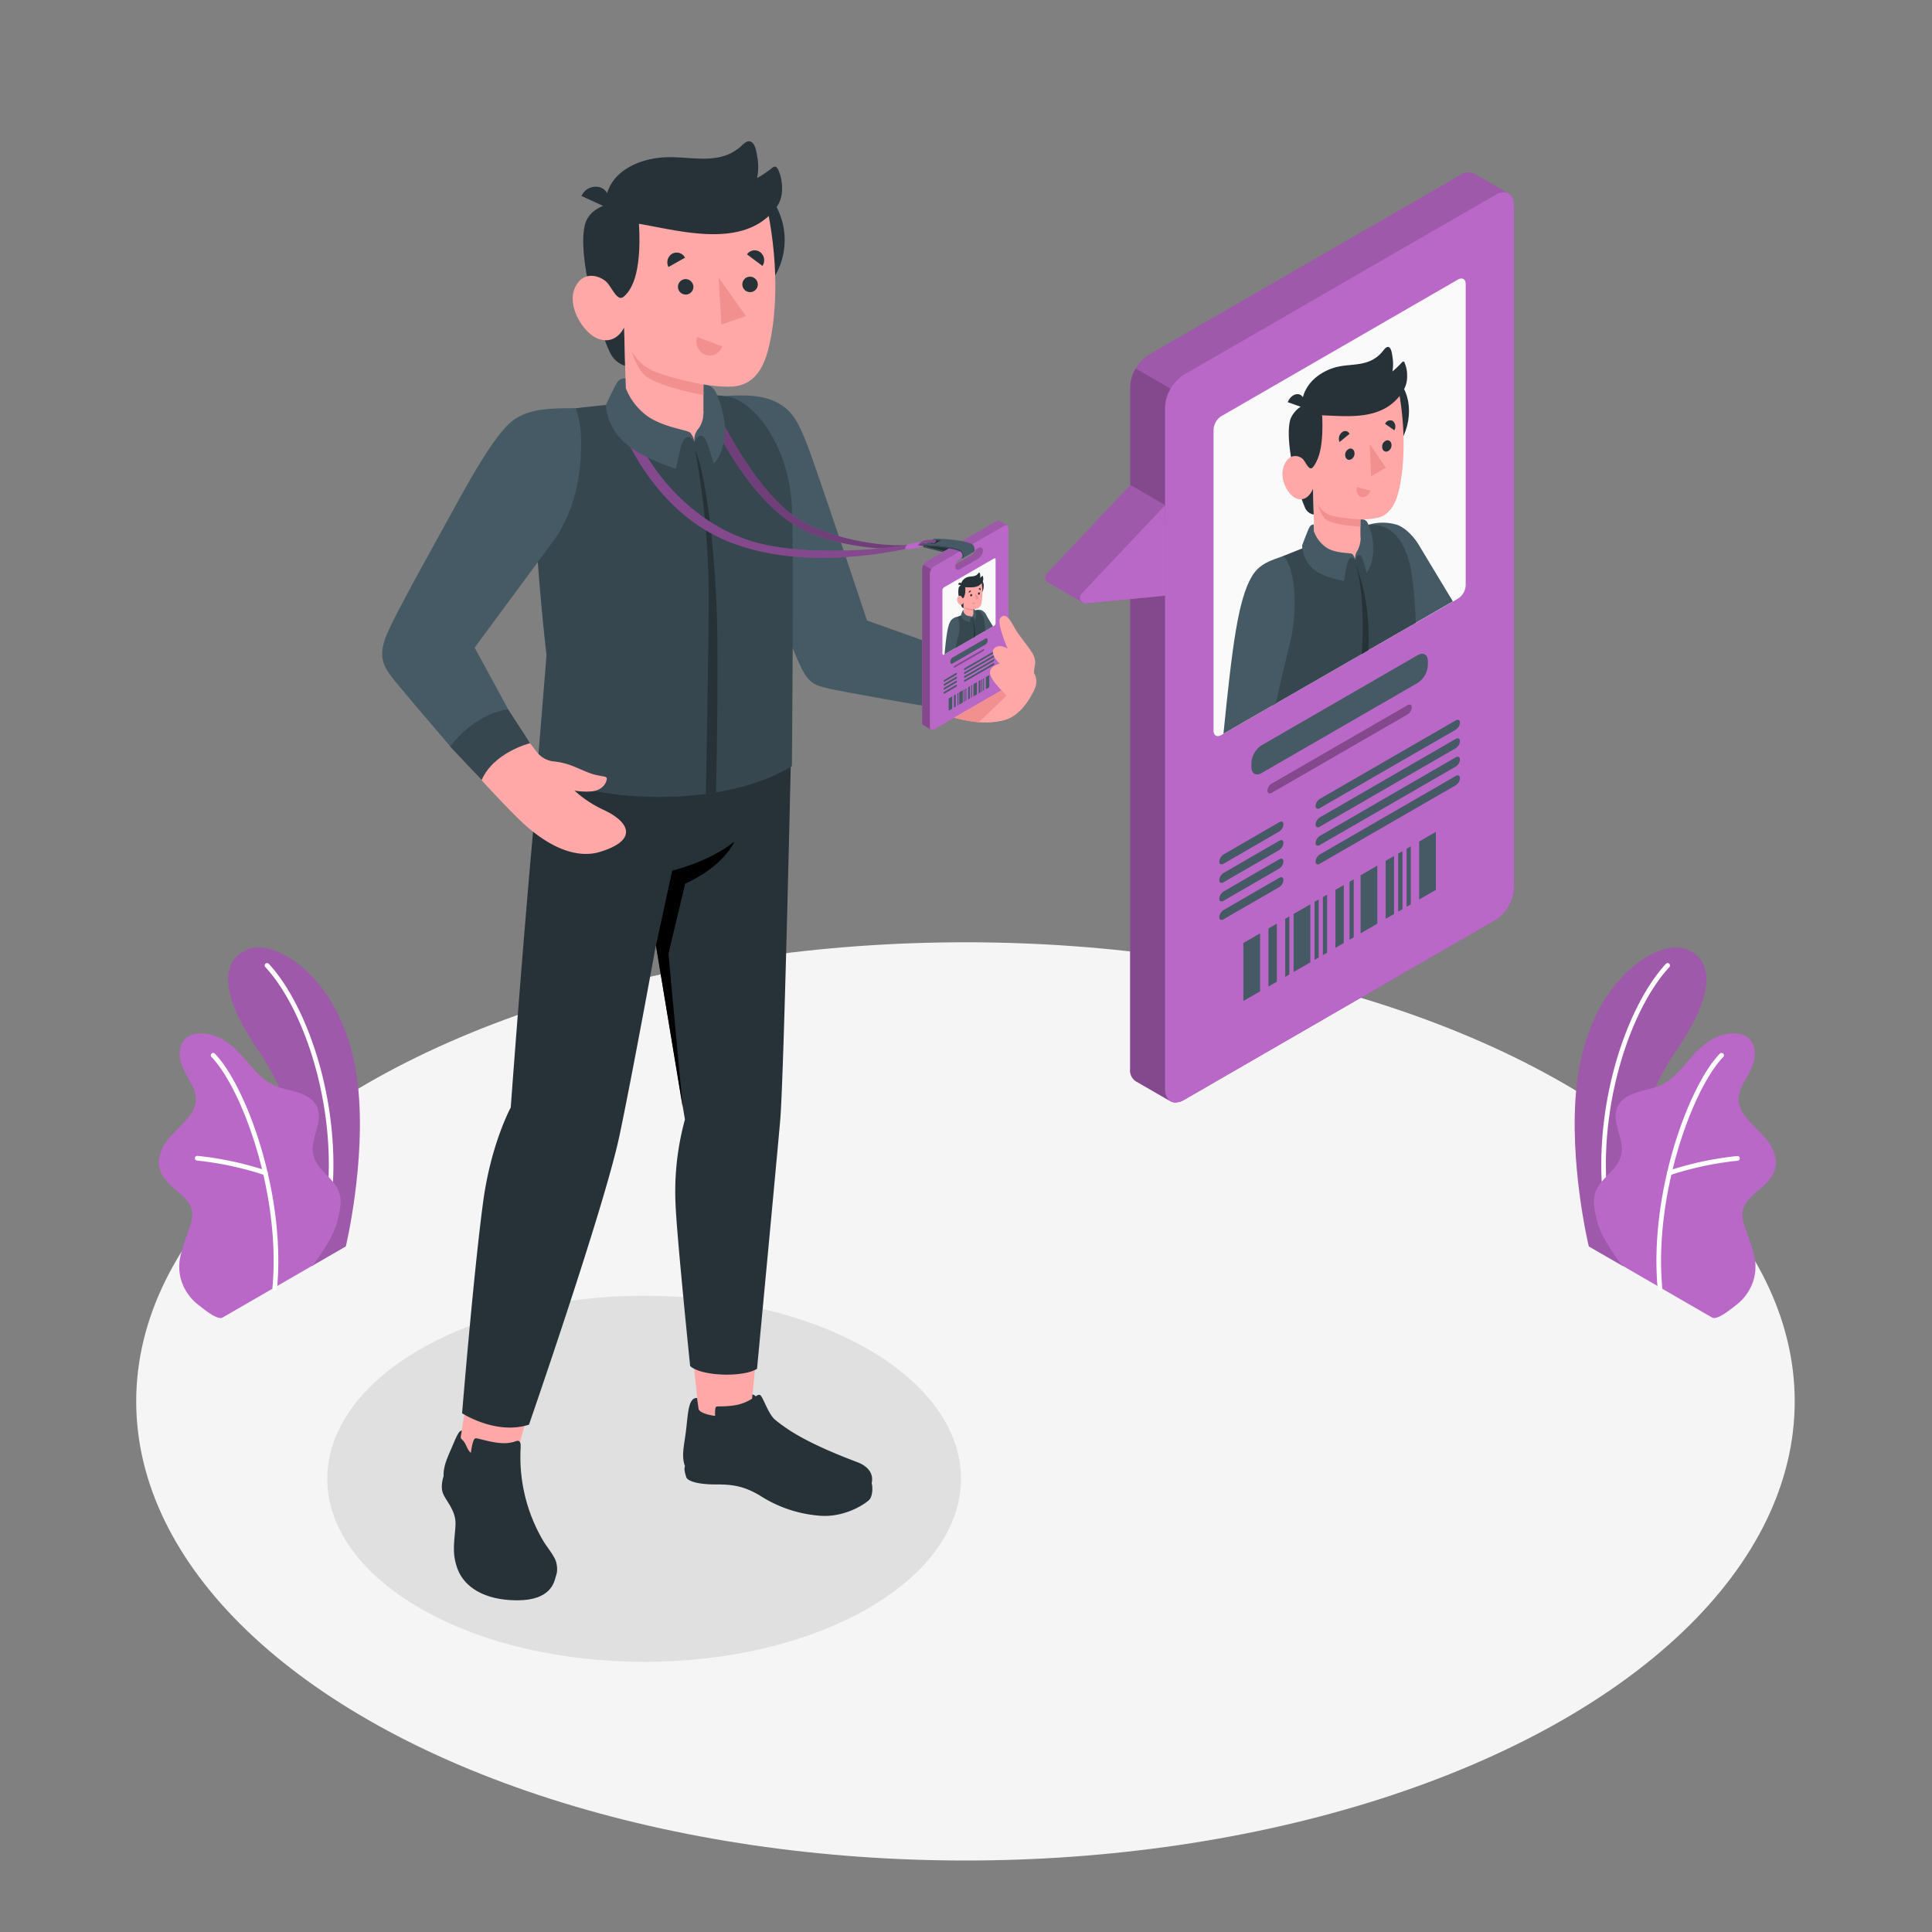 <svg xmlns="http://www.w3.org/2000/svg" viewBox="0 0 500 500"><rect x="0" y="0" width="500" height="500" fill="#808080" stroke="none"/><g id="freepik--Floor--inject-7"><ellipse id="freepik--floor--inject-7" cx="249.86" cy="362.68" rx="214.61" ry="118.82" style="fill:#f5f5f5"></ellipse></g><g id="freepik--Shadows--inject-7"><path id="freepik--Shadow--inject-7" d="M108.7,349.21c-32,18.5-32,48.49,0,67s84,18.5,116,0,32-48.48,0-67S140.73,330.72,108.7,349.21Z" style="fill:#e0e0e0"></path></g><g id="freepik--Plants--inject-7"><g id="freepik--plants--inject-7"><path d="M420,327.67l-8.82-5.1s-5.25-21.82-3.16-41.45c2.94-27.61,21.12-38,28-35.62s8.91,10.42-2.53,26.86C426.81,282.06,418.52,302.27,420,327.67Z" style="fill:#BA68C8"></path><g style="opacity:0.15"><path d="M420,327.67l-8.82-5.1s-5.25-21.82-3.16-41.45c2.94-27.61,21.12-38,28-35.62s8.91,10.42-2.53,26.86C426.81,282.06,418.52,302.27,420,327.67Z"></path></g><path d="M416.38,317h.08a.61.61,0,0,0,.49-.71c-4.84-25.47,4.06-54.08,15.07-66a.62.62,0,0,0,0-.87.63.63,0,0,0-.87,0c-11.21,12.13-20.28,41.21-15.37,67A.6.6,0,0,0,416.38,317Z" style="fill:#fff"></path><path d="M443.15,341c1.39.71,5.1-2.46,6.13-3.23a12.92,12.92,0,0,0,4.05-5.15,12.06,12.06,0,0,0,.71-7.34,28.7,28.7,0,0,0-1.11-3.82l-1.27-3.7a9.48,9.48,0,0,1-.74-3.76c.2-2.59,2.39-4.5,4.38-6.16,2.21-1.83,4.48-4.21,4.31-7.31a10.88,10.88,0,0,0-3.05-6.33c-1.57-1.8-3.41-3.37-4.85-5.28a7.62,7.62,0,0,1-1.8-4.72,8.07,8.07,0,0,1,.9-3.06c1-2.07,2.34-4,3-6.19s.4-4.88-1.36-6.34c-1.45-1.21-3.52-1.28-5.39-1.06a12.16,12.16,0,0,0-4.86,2c-4.78,3-7.28,8.93-12.39,11.3-2,.91-4.16,1.2-6.23,1.86s-4.14,1.83-5,3.82c-1.72,3.92,2.07,8.45.93,12.57-1,3.65-4.43,5.19-6.22,8.53a7.64,7.64,0,0,0-.68,4.74,22.8,22.8,0,0,0,2.38,7.84,70.7,70.7,0,0,0,4.72,7.24S442.94,340.91,443.15,341Z" style="fill:#BA68C8"></path><path d="M429.64,334h0a.61.61,0,0,0,.56-.66c-2.23-24.22,7.85-51.59,15.77-59.8a.6.6,0,0,0,0-.86.62.62,0,0,0-.87,0C437,281,426.74,308.87,429,333.43A.61.61,0,0,0,429.64,334Z" style="fill:#fff"></path><path d="M432.05,304.12a.39.39,0,0,0,.18,0,82.19,82.19,0,0,1,17.47-3.72.62.62,0,0,0,.55-.67.59.59,0,0,0-.66-.55,83.69,83.69,0,0,0-17.78,3.8.61.61,0,0,0-.37.78A.62.62,0,0,0,432.05,304.12Z" style="fill:#fff"></path></g><g id="freepik--plants--inject-7"><path d="M80.67,327.67l8.82-5.1s5.25-21.82,3.16-41.45c-2.94-27.61-21.12-38-28-35.62s-8.91,10.42,2.53,26.86C73.89,282.06,82.18,302.27,80.67,327.67Z" style="fill:#BA68C8"></path><g style="opacity:0.15"><path d="M80.67,327.67l8.82-5.1s5.25-21.82,3.16-41.45c-2.94-27.61-21.12-38-28-35.62s-8.91,10.42,2.53,26.86C73.89,282.06,82.18,302.27,80.67,327.67Z"></path></g><path d="M84.32,317h-.08a.61.61,0,0,1-.49-.71c4.84-25.47-4.06-54.08-15.07-66a.62.62,0,0,1,0-.87.63.63,0,0,1,.87,0c11.21,12.13,20.28,41.21,15.37,67A.6.6,0,0,1,84.32,317Z" style="fill:#fff"></path><path d="M57.55,341c-1.39.71-5.1-2.46-6.13-3.23a12.92,12.92,0,0,1-4.05-5.15,12.06,12.06,0,0,1-.71-7.34,28.7,28.7,0,0,1,1.11-3.82l1.27-3.7a9.48,9.48,0,0,0,.74-3.76c-.2-2.59-2.39-4.5-4.38-6.16-2.21-1.83-4.48-4.21-4.31-7.31a10.88,10.88,0,0,1,3-6.33c1.57-1.8,3.41-3.37,4.85-5.28a7.62,7.62,0,0,0,1.8-4.72,8.07,8.07,0,0,0-.9-3.06c-1-2.07-2.34-4-3-6.19s-.4-4.88,1.36-6.34c1.45-1.21,3.52-1.28,5.39-1.06a12.16,12.16,0,0,1,4.86,2c4.78,3,7.28,8.93,12.39,11.3,2,.91,4.16,1.2,6.23,1.86s4.14,1.83,5,3.82c1.72,3.92-2.07,8.45-.93,12.57,1,3.65,4.43,5.19,6.22,8.53a7.64,7.64,0,0,1,.68,4.74,22.8,22.8,0,0,1-2.38,7.84A70.7,70.7,0,0,1,81,327.46S57.76,340.91,57.55,341Z" style="fill:#BA68C8"></path><path d="M71.06,334h0a.61.61,0,0,1-.56-.66c2.23-24.22-7.85-51.59-15.77-59.8a.6.6,0,0,1,0-.86.62.62,0,0,1,.87,0C63.67,281,74,308.87,71.7,333.43A.61.61,0,0,1,71.06,334Z" style="fill:#fff"></path><path d="M68.65,304.12a.39.39,0,0,1-.18,0A82.19,82.19,0,0,0,51,300.36a.62.62,0,0,1-.55-.67.59.59,0,0,1,.66-.55,83.69,83.69,0,0,1,17.78,3.8.61.61,0,0,1,.37.78A.62.62,0,0,1,68.65,304.12Z" style="fill:#fff"></path></g></g><g id="freepik--Character--inject-7"><g id="freepik--character--inject-7"><path d="M185.09,102.85c11.15-.43,15.53.26,19.52,5.11,4.34,5.26,19.22,53.58,19.22,53.58l39.69,13.75-14.76,9.38s-24.28-5-31.45-6.38c-5.64-1.09-7.49-1.15-10.33-8.36-3.93-10-20.71-51.1-20.71-51.1Z" style="fill:#ffa8a7"></path><path d="M186.43,102.59c6.32-.55,11.21-.31,14.79,1.64s5.09,4.34,7.52,10.43,15.64,45.93,15.64,45.93l19.38,6.9-4,15.34s-21.07-3.67-25.42-4.65-5.53-1.93-8-7.58S189.51,129,189.51,129Z" style="fill:#455a64"></path><path d="M143.87,407.82c-.41,1.65-1.29,6.34-10,6.34s-13.7-3.57-15.41-8-.73-7.7-.57-11.56-2.71-6.32-3.35-8.4c-.93-3.07,1.63-7.3,1.63-7.3Z" style="fill:#263238"></path><path d="M225.5,383.8c.32.23.51,2.94-.4,4.19-.64.85-6.47,5.09-13.68,4.21A33.17,33.17,0,0,1,196.59,387c-4.22-2.48-7.12-2.84-11.41-2.83s-7.22-.79-7.57-1.87c-.63-1.89-.67-3.1.24-3.07Z" style="fill:#263238"></path><path d="M119.07,372.56c0,7.94,15.2,9.39,14.82,3l5.3-18.55L122,355.19Z" style="fill:#ffa8a7"></path><path d="M143.79,403.85c-.56-1.51-2.49-3.83-3.29-5.23a42.69,42.69,0,0,1-5.76-23.89c0-.46.09-1.36-.33-1.7s-.94,0-1.46.13c0,0,0,0,0,0v0a9.08,9.08,0,0,1-2.74.33c-3.07-.08-6.32-1.27-7.09-1.27-.6,0-1,1.8-1.26,3.78-1-.83-1.15-2.23-2-3.15-.46-.5-.69-.54-.58-1.24.07-.46.16-.86.22-1.32-.74-.34-1.8,2.55-2.76,4.74-1.1,2.53-2.43,5.37-1.76,8.19a23.07,23.07,0,0,0,1.85,4.46,17.36,17.36,0,0,1,2.06,8c0,1.21-.31,2.42-.3,3.63a10.67,10.67,0,0,0,6.26,9.71c5,2.34,12.85,3.16,17.94.15C144.53,408.12,144.35,405.36,143.79,403.85Z" style="fill:#263238"></path><path d="M180.88,366.1c4.3,3.08,8.27,3.46,13.31.93L196.74,340H178.15Z" style="fill:#ffa8a7"></path><path d="M140.18,192.62c-3.43,31.49-8,94-8,94S127,296.12,125,311.31c-2.49,18.76-5.41,54.44-5.41,54.44s8.78,5.71,17.31,2.95c0,0,19.52-56.33,23.42-74.8,3.4-16.12,9.42-49.22,9.42-49.22l7.52,45.05a70.62,70.62,0,0,0-2.43,21.95c.36,8.68,3.78,41.84,3.78,41.84,2.83,2.67,13.69,3,17.31.73,0,0,5.21-55.23,6-64.34,1-12,2.86-98,2.86-98Z" style="fill:#263238"></path><path d="M169.77,244.68l4.2-19.37s9.39-2.14,16.1-7.52c0,0-2.46,6.18-12.75,10.91L173,246.84l3.69,39.81Z"></path><path d="M221.81,378.38c-7.11-2.66-14-5.77-18.41-8.85a35.12,35.12,0,0,1-3-2.27c-1.81-1.82-2.92-5.78-3.7-6.23-.26-.15-.62,0-1.14.35a1.29,1.29,0,0,0-.83-.5l-.1,1.1a11.88,11.88,0,0,1-4.87,1.77c-4.36.56-4.53-.32-4.67,1.1a9.6,9.6,0,0,0,0,1.59c-2.32-.3-4.17-1-4.3-1.85l-.39-2.79c-2.31-.12-2.31,4-2.89,8.66-.47,3.77-1.27,6.52-.14,9.23,3.6,2.91,9.71,1.94,13.23,2.39,5,.63,7.43,4.21,14.4,6.33,11.24,3.43,18.08-1.26,20.09-3.27C226.43,382.63,225.69,379.83,221.81,378.38Z" style="fill:#263238"></path><path d="M166.93,103.52c-8.79,1.34-15.78,1.69-21.93,2.69-4.7.76-6.12,8.81-6.43,14-1,16.93,2.87,49.38,2.87,49.38l-2.36,28.93c7.89,8.44,45.7,12.13,65.86-.24,0,0,.54-57.54,0-67.24-.95-17.08-10.82-28-17.12-28.47C187.82,102.59,182.06,101.22,166.93,103.52Z" style="fill:#37474f"></path><path d="M182.67,205.48c.89-.11,1.77-.25,2.64-.39.27-11.4.56-33.81.26-44.62-.52-18.38-2.91-37.91-5.65-43.94a215.14,215.14,0,0,1,3.47,42.34C183.26,173.6,182.88,194.84,182.67,205.48Z" style="fill:#263238"></path><path d="M101.86,162.25c21-40,26.15-48.71,32.3-53.12,3.38-2.42,11.73-3.11,11.73-3.11,3.48,3.75,5.91,17.47-1.56,29.68,0,0-17.65,24-22.47,32,5.06,9.56,12.57,21.39,17.22,27.1a6.37,6.37,0,0,0,4.06,2.24c4.08.39,5.94,1.68,9.39,3,2.69,1,4.53.71,4.51,1.44,0,.94-.91,2.86-3.56,3.29a17.05,17.05,0,0,1-4.81-.17,29.7,29.7,0,0,0,7.68,5.06c6.71,3.17,8.76,7.84-1.13,10.82-3.95,1.2-11.18,1-20.95-8.49-3.31-3.21-9.52-9.84-12.79-13.6-8.56-9.85-15.64-18.59-20.19-24.53C98.46,170.11,99.94,165.91,101.86,162.25Z" style="fill:#ffa8a7"></path><path d="M131.5,183.57l5.69,8.77s-9.39,2.3-12.54,9.54l-8.19-8.72s.52-3.51,5.81-7S131.5,183.57,131.5,183.57Z" style="fill:#37474f"></path><path d="M148.92,105.66c-6.94-.06-12.17.14-16.27,3.23s-10,13.29-14.67,21.84-16.56,29.58-18.27,34.45S99.15,172.45,102,176s14.51,17.14,14.51,17.14c3.65-4.54,8.59-8.61,15-9.59l-8.67-15.94,20.31-27.52s5.65-7,6.89-18.76S148.92,105.66,148.92,105.66Z" style="fill:#455a64"></path><path d="M158.42,52.62s-4.82.67-6.59,4.31c-1.54,3.16-1,10.79,1.07,19.11s4,13.33,5.19,15.63a6.35,6.35,0,0,0,3.68,3l-.24-9.87-.36-6.88s4.42-6,4.9-11c.62-6.36-.71-9-.71-9Z" style="fill:#263238"></path><path d="M157.29,53.83l-6.8-3.11a4,4,0,0,1,5.15-2.11A3.82,3.82,0,0,1,157.29,53.83Z" style="fill:#263238"></path><path d="M166.21,62.17a18.43,18.43,0,1,0,18.37-18.49A18.43,18.43,0,0,0,166.21,62.17Z" style="fill:#263238"></path><path d="M161.43,76.77c-1.66,1.44-3-2.28-4.4-3.73s-5.95-3.43-8.2,1.35,2.08,11.49,5.48,13.07c5,2.31,7.22-2.71,7.22-2.71l.53,20.76c4.79,7.26,16,4.49,17.64,8.8,1-3.83,6-3.84,2.42-8l0-6.76s5.58.83,8.31.4c4.52-.72,6.89-4.13,8.25-9,2.18-7.89,3.06-21.14,0-36.45-5.08-3.93-22.67-3.28-33.31,3.47C166.14,71.52,163.09,75.34,161.43,76.77Z" style="fill:#ffa8a7"></path><path d="M201.2,43.62a.85.85,0,0,0-.66-.51,1.15,1.15,0,0,0-.62.27,28.54,28.54,0,0,1-4,2.72,14.34,14.34,0,0,0,.07-5.5c-.2-1.12-.51-3.71-1.89-4-.83-.17-1.54.52-2.16,1.09-5.54,5.19-12.77,2.79-19.44,3-5.58.18-12.31,2.45-14.83,7.88-1.16,2.48-1.36,5.09.92,6.81a15.66,15.66,0,0,0,6.81,2.54c11.11,1.93,27,6.51,35.26-3.86a8.19,8.19,0,0,0,1.73-5.43,11.37,11.37,0,0,0-1.12-5Z" style="fill:#263238"></path><path d="M182.08,99.56s-10.13-2-13.67-3.88a11.58,11.58,0,0,1-4.9-4.82,16,16,0,0,0,2.79,5.7c2.6,3.3,15.79,5.69,15.79,5.69Z" style="fill:#f28f8f"></path><path d="M179.45,74.34a2,2,0,1,1-2-2.11A2.05,2.05,0,0,1,179.45,74.34Z" style="fill:#263238"></path><path d="M177.28,66.69,173,69.1a2.6,2.6,0,0,1,1-3.46A2.43,2.43,0,0,1,177.28,66.69Z" style="fill:#263238"></path><path d="M180.45,87.23l6.47,2.4a3.4,3.4,0,0,1-4.39,2.16A3.61,3.61,0,0,1,180.45,87.23Z" style="fill:#f28f8f"></path><path d="M197.32,68.82l-4-3a2.4,2.4,0,0,1,3.44-.54A2.63,2.63,0,0,1,197.32,68.82Z" style="fill:#263238"></path><path d="M196.12,73.7a2,2,0,1,1-2-2.1A2.06,2.06,0,0,1,196.12,73.7Z" style="fill:#263238"></path><polygon points="185.98 71.82 186.68 84 193.04 81.81 185.98 71.82" style="fill:#f28f8f"></polygon><path d="M235.35,141c-7.22.69-20.91-1.68-28.82-6.75-10.38-6.64-18.71-23.4-21.89-29.33,0,0-2.65-.16-2,.8s9.24,21.49,23,30.18c7,4.41,19.92,6.73,29.4,6.07Z" style="fill:#BA68C8"></path><path d="M235.35,141c-7.22.69-20.91-1.68-28.82-6.75-10.38-6.64-18.71-23.4-21.89-29.33,0,0-2.65-.16-2,.8s9.24,21.49,23,30.18c7,4.41,19.92,6.73,29.4,6.07Z" style="opacity:0.4"></path><path d="M235.35,141s-26,4.25-42.31-1.41c-15.4-5.37-27.43-19.95-31-34.09L159,106s7.54,25.47,29.72,34.24c20.48,8.11,45,1.82,46.62,1.66Z" style="fill:#BA68C8"></path><path d="M235.35,141s-26,4.25-42.31-1.41c-15.4-5.37-27.43-19.95-31-34.09L159,106s7.54,25.47,29.72,34.24c20.48,8.11,45,1.82,46.62,1.66Z" style="opacity:0.3"></path><path d="M238,140.29s-1.92.29-2.69.48c-1.07.27-1.51,1.53-.41,1.42s1.77-.26,2.75-.42S239.52,140.05,238,140.29Z" style="fill:#BA68C8"></path><path d="M237.57,141.12s2.31.27,2.32.25.62-.78.62-.78l-2-.11Z" style="fill:#BA68C8"></path><path d="M237.57,141.12s2.31.27,2.32.25.62-.78.62-.78l-2-.11Z" style="opacity:0.4"></path><path d="M239,141.31l5.39,1.33,1.32-.76A20,20,0,0,0,239,141.31Z" style="fill:#263238"></path><polygon points="238.98 141.31 238.98 141.62 244 142.86 244.37 142.64 238.98 141.31" style="fill:#37474f"></polygon><path d="M260.91,136.38s0-.1,0-.14,0,0,0-.05a.64.64,0,0,0-.1-.13.35.35,0,0,0-.13-.11l-.05,0-2-1.14a.74.74,0,0,0-.76.08l-18.16,10.47a2.42,2.42,0,0,0-1.08,1.89V187a.74.74,0,0,0,.32.7l2,1.17,0,0,.11,0a.49.49,0,0,0,.24,0,1,1,0,0,0,.37-.13l18.16-10.48a2.37,2.37,0,0,0,1.08-1.87V136.65A1.12,1.12,0,0,0,260.91,136.38Zm-9.49,7.27L247.34,146a2.71,2.71,0,0,1,1.15-1.49l4.08-2.35A2.73,2.73,0,0,1,251.42,143.65Z" style="fill:#BA68C8"></path><path d="M260.91,136.38s0-.1,0-.14,0,0,0-.05a.64.64,0,0,0-.1-.13.35.35,0,0,0-.13-.11l-.05,0-2-1.14a.74.74,0,0,0-.76.08l-18.16,10.47a2.42,2.42,0,0,0-1.08,1.89V187a.74.74,0,0,0,.32.7l2,1.17,0,0,.11,0a.49.49,0,0,0,.24,0,1,1,0,0,0,.37-.13l18.16-10.48a2.37,2.37,0,0,0,1.08-1.87V136.65A1.12,1.12,0,0,0,260.91,136.38Zm-9.49,7.27L247.34,146a2.71,2.71,0,0,1,1.15-1.49l4.08-2.35A2.73,2.73,0,0,1,251.42,143.65Z" style="opacity:0.15"></path><path d="M241,188.84l0,0-2-1.17a.74.74,0,0,1-.32-.7V147.22a2.17,2.17,0,0,1,.32-1.07l2,1.17a2.17,2.17,0,0,0-.32,1.07v39.73A.73.73,0,0,0,241,188.84Z" style="fill:#BA68C8"></path><path d="M241,188.84l0,0-2-1.17a.74.74,0,0,1-.32-.7V147.22a2.17,2.17,0,0,1,.32-1.07l2,1.17a2.17,2.17,0,0,0-.32,1.07v39.73A.73.73,0,0,0,241,188.84Z" style="opacity:0.3"></path><path d="M260.91,136.38s0-.1,0-.14,0,0,0-.05a.64.64,0,0,0-.1-.13.35.35,0,0,0-.13-.11l-.05,0a.8.8,0,0,0-.71.11l-8.44,4.87-4.61,2.66-5.11,2.95a2.43,2.43,0,0,0-1.08,1.88v39.73a.73.73,0,0,0,.36.72l.11,0a.49.49,0,0,0,.24,0,1,1,0,0,0,.37-.13l18.16-10.48a2.37,2.37,0,0,0,1.08-1.87V136.65A1.12,1.12,0,0,0,260.91,136.38Zm-12.42,8.15,4.08-2.35a2.73,2.73,0,0,1-1.15,1.47L247.34,146A2.71,2.71,0,0,1,248.49,144.53Z" style="fill:#BA68C8"></path><path d="M254.38,142.51a2.74,2.74,0,0,1-1.27,2.11l-4.62,2.67c-.7.4-1.27.12-1.27-.64a1.8,1.8,0,0,1,.12-.63l4.08-2.37a2.73,2.73,0,0,0,1.15-1.47l.54-.31C253.81,141.46,254.38,141.75,254.38,142.51Z" style="opacity:0.2"></path><path d="M244.32,152l12.92-7.46c.23-.13.42,0,.42.24v16.45a.93.93,0,0,1-.42.73l-12.92,7.45c-.23.13-.42,0-.42-.25V152.72A.94.94,0,0,1,244.32,152Z" style="fill:#fafafa"></path><path d="M257,162.1l-2,1.17-.24.15c-.81-1.13-1.53-2.17-1.53-2.17a18.32,18.32,0,0,1-.55-1.86h0a11.52,11.52,0,0,1-.27-1.47h0a2.81,2.81,0,0,1,1.59,0,2.75,2.75,0,0,1,1.21,1.15C255.47,159.62,256.34,161.05,257,162.1Z" style="fill:#455a64"></path><path d="M254.94,163.27l-.24.15-2.35,1.35L252,165l-4.7,2.71-.19.11,0-.81.23-3.75c0-.73.38-3.61.38-3.61l1.06-.42.65-.26.21-.08.08,0,1.78-.71.34-.1h0a.35.35,0,0,1,.11,0,2,2,0,0,1,.42-.07h0c1.32-.1,2,.89,2.35,2.48A26.65,26.65,0,0,1,254.94,163.27Z" style="fill:#37474f"></path><path d="M252.35,164.77,252,165a14.75,14.75,0,0,0-.36-5A11.53,11.53,0,0,1,252.35,164.77Z" style="fill:#263238"></path><path d="M248.11,164.22s-.44,1.72-.82,3.47l-.19.11-2.66,1.53c.47-4.77.79-7.31,1.55-8.59a2.72,2.72,0,0,1,1.7-1.11C248.29,160.08,248.54,162.22,248.11,164.22Z" style="fill:#455a64"></path><path d="M248.94,151.33a1.48,1.48,0,0,0-.83.77,6,6,0,0,0,.14,2.76,11.22,11.22,0,0,0,.65,2.16.65.65,0,0,0,.47.34l0-1.43-.05-1a5.19,5.19,0,0,0,.62-1.7,2.77,2.77,0,0,0-.09-1.29Z" style="fill:#263238"></path><path d="M248.8,151.53l-.86-.3c.13-.32.42-.51.65-.42S248.92,151.21,248.8,151.53Z" style="fill:#263238"></path><path d="M249.93,152.54a2.05,2.05,0,0,0,2.32,2.27,3.13,3.13,0,0,0,2.32-3.1,2.05,2.05,0,0,0-2.33-2.26A3.11,3.11,0,0,0,249.93,152.54Z" style="fill:#263238"></path><path d="M249.32,154.77c-.21.25-.38-.26-.55-.44s-.75-.37-1,.38a1.52,1.52,0,0,0,.69,1.78c.62.22.91-.56.91-.56l.06,3.23c.61,1,2,0,2.22.68,0-.53.76-.71.31-1.23v-1a4,4,0,0,0,1.05-.13,1.84,1.84,0,0,0,1-1.49,13.9,13.9,0,0,0,0-5.31c-.63-.46-2.85,0-4.19,1.25C249.92,153.91,249.53,154.53,249.32,154.77Z" style="fill:#ffa8a7"></path><path d="M254.33,149.07s0-.07-.08-.06-.05,0-.08.05a4.15,4.15,0,0,1-.51.49,2.45,2.45,0,0,0,0-.81c0-.15-.06-.52-.24-.53s-.19.11-.27.21c-.7.87-1.61.68-2.45.86a2.56,2.56,0,0,0-1.87,1.48c-.14.39-.17.77.12,1a1.6,1.6,0,0,0,.86.22c1.4,0,3.41.34,4.44-1.35a1.54,1.54,0,0,0,.22-.83,1.72,1.72,0,0,0-.14-.69Z" style="fill:#263238"></path><path d="M251.92,157.63a8,8,0,0,1-1.72-.26,1.28,1.28,0,0,1-.62-.59,2.08,2.08,0,0,0,.36.76c.32.43,2,.48,2,.48Z" style="fill:#f28f8f"></path><path d="M251.59,154a.34.34,0,0,1-.25.35c-.14,0-.26-.09-.26-.26a.35.35,0,0,1,.26-.35C251.48,153.73,251.59,153.85,251.59,154Z" style="fill:#263238"></path><path d="M251.32,153l-.55.44a.45.45,0,0,1,.13-.52A.26.26,0,0,1,251.32,153Z" style="fill:#263238"></path><path d="M251.74,155.87l.71.18a.44.44,0,0,1-.48.36A.41.41,0,0,1,251.74,155.87Z" style="fill:#f28f8f"></path><path d="M253.76,152.76l-.5-.35a.31.31,0,0,1,.44-.16A.41.41,0,0,1,253.76,152.76Z" style="fill:#263238"></path><path d="M253.61,153.57a.34.34,0,0,1-.25.35c-.14,0-.26-.09-.26-.26a.35.35,0,0,1,.26-.35C253.5,153.29,253.61,153.4,253.61,153.57Z" style="fill:#263238"></path><polygon points="252.41 153.51 252.5 155.27 253.31 154.81 252.41 153.51" style="fill:#f28f8f"></polygon><path d="M249.38,157.91c-.17,0-.23.08-.36.41l-.28.72a1.86,1.86,0,0,0,.55,1.23A3.85,3.85,0,0,0,251,161s.1-.66.17-.94c.17-.61.42-.2.42-.2a.64.64,0,0,0-.13-.32,5.32,5.32,0,0,1-1.34-.3,1.84,1.84,0,0,1-.77-.94Z" style="fill:#455a64"></path><path d="M251.62,159.84a.84.84,0,0,1,.15-.54,1.58,1.58,0,0,0,.15-.8c0-.27,0-.87,0-.87.19,0,.33,0,.44.31a3.45,3.45,0,0,1,.24,1.64,1.94,1.94,0,0,1-.35,1s-.14-.54-.23-.78S251.76,159.48,251.62,159.84Z" style="fill:#455a64"></path><path d="M246.52,170.17l8.52-4.92c.31-.18.56,0,.56.33v.22a1.23,1.23,0,0,1-.56,1l-8.52,4.92c-.31.18-.56,0-.56-.33v-.22A1.23,1.23,0,0,1,246.52,170.17Z" style="fill:#455a64"></path><path d="M244.44,175.92l3-1.76c.13-.07.23,0,.23.12a.51.51,0,0,1-.23.39l-3,1.76c-.13.07-.23,0-.23-.12A.51.51,0,0,1,244.44,175.92Z" style="fill:#455a64"></path><path d="M249.7,172.89l7.42-4.29c.13-.07.23,0,.23.12a.49.49,0,0,1-.23.39l-7.42,4.28c-.13.08-.23,0-.23-.12A.47.47,0,0,1,249.7,172.89Z" style="fill:#455a64"></path><path d="M244.44,176.93l3-1.76c.13-.07.23,0,.23.12a.49.49,0,0,1-.23.39l-3,1.76c-.13.07-.23,0-.23-.12A.51.51,0,0,1,244.44,176.93Z" style="fill:#455a64"></path><path d="M249.7,173.9l7.42-4.28c.13-.08.23,0,.23.11a.49.49,0,0,1-.23.39l-7.42,4.28c-.13.08-.23,0-.23-.11A.49.49,0,0,1,249.7,173.9Z" style="fill:#455a64"></path><path d="M244.44,177.94l3-1.75c.13-.08.23,0,.23.11a.49.49,0,0,1-.23.39l-3,1.76c-.13.07-.23,0-.23-.12A.51.51,0,0,1,244.44,177.94Z" style="fill:#455a64"></path><path d="M249.7,174.91l7.42-4.28c.13-.08.23,0,.23.12a.47.47,0,0,1-.23.38l-7.42,4.29c-.13.07-.23,0-.23-.12A.49.49,0,0,1,249.7,174.91Z" style="fill:#455a64"></path><path d="M244.44,179l3-1.76c.13-.08.23,0,.23.12a.49.49,0,0,1-.23.38l-3,1.76c-.13.08-.23,0-.23-.12A.47.47,0,0,1,244.44,179Z" style="fill:#455a64"></path><path d="M249.7,175.92l7.42-4.28c.13-.08.23,0,.23.12a.51.51,0,0,1-.23.39l-7.42,4.28c-.13.07-.23,0-.23-.12A.51.51,0,0,1,249.7,175.92Z" style="fill:#455a64"></path><polygon points="245.52 180.76 245.52 183.92 246.44 183.4 246.44 180.23 245.52 180.76" style="fill:#455a64"></polygon><polygon points="248.26 179.17 248.26 182.34 249.18 181.81 249.18 178.65 248.26 179.17" style="fill:#455a64"></polygon><polygon points="251.92 177.06 251.92 180.23 252.84 179.7 252.84 176.53 251.92 177.06" style="fill:#455a64"></polygon><polygon points="255.12 175.22 255.12 178.38 256.04 177.85 256.04 174.69 255.12 175.22" style="fill:#455a64"></polygon><polygon points="246.89 179.97 246.89 183.13 247.35 182.87 247.35 179.7 246.89 179.97" style="fill:#455a64"></polygon><polygon points="253.29 176.27 253.29 179.44 253.75 179.17 253.75 176.01 253.29 176.27" style="fill:#455a64"></polygon><polygon points="250.55 177.85 250.55 181.02 251.01 180.76 251.01 177.59 250.55 177.85" style="fill:#455a64"></polygon><polygon points="247.81 179.44 247.81 182.6 248.04 182.47 248.04 179.31 247.81 179.44" style="fill:#455a64"></polygon><polygon points="251.32 177.41 251.32 180.58 251.55 180.44 251.55 177.28 251.32 177.41" style="fill:#455a64"></polygon><polygon points="249.87 178.25 249.87 181.42 250.09 181.28 250.09 178.12 249.87 178.25" style="fill:#455a64"></polygon><polygon points="254.44 175.61 254.44 178.78 254.66 178.65 254.66 175.48 254.44 175.61" style="fill:#455a64"></polygon><polygon points="249.41 178.51 249.41 181.68 249.64 181.55 249.64 178.38 249.41 178.51" style="fill:#455a64"></polygon><polygon points="253.98 175.88 253.98 179.04 254.21 178.91 254.21 175.74 253.98 175.88" style="fill:#455a64"></polygon><path d="M247.07,172.26l7.42-4.28c.13-.07.23,0,.23.12a.51.51,0,0,1-.23.39l-7.42,4.28c-.13.07-.23,0-.23-.12A.51.51,0,0,1,247.07,172.26Z" style="opacity:0.3"></path><path d="M267.58,174.16h0c0-1.48.71-2.5,0-4.32s-3.75-5-5.2-7.71-2.49-3.41-3.51-2.16c-.87,1.07,1.25,6.35,1.89,7.86-1.13-.6-2.23-.85-3.13-.28-2,1.28,1.1,4.21,1.1,4.21s-2.39.51-2.53,2.17,3,4.72,3,4.72l-12.26,7.08a38.6,38.6,0,0,0,6.4,1.19,22.87,22.87,0,0,0,3.29,0c3.89-.37,5.42-1.09,7.64-3.26a19.88,19.88,0,0,0,3.67-5.77A4.24,4.24,0,0,0,267.58,174.16Z" style="fill:#ffa8a7"></path><path d="M260.54,180l-1.36-1.33-12.26,7.08a38.58,38.58,0,0,0,6.41,1.19Z" style="fill:#f28f8f"></path><path d="M249.17,144.47c.42-.24.29-1.61-.4-2-1.54-.89-6.49-1.46-9.8-1.45l2.83-1.63c3.3,0,8.25.56,9.79,1.45.69.4.82,1.77.4,2Z" style="fill:#455a64"></path><path d="M249.17,144.47c-.11.06-.23.05-.41-.07l.26-.15,0,0a1,1,0,0,0,.06-.37v-.11a1.3,1.3,0,0,0-.49-1c-1.5-.86-6.41-1.41-9.48-1.41H239V141c3.3,0,8.25.57,9.78,1.45C249.46,142.86,249.59,144.24,249.17,144.47Z" style="fill:#37474f"></path><path d="M243.37,139.9l-.2.11-1.08.58a1.18,1.18,0,0,1-.56.12l-.43,0H241c-.17,0-.18-.09,0-.17l1.12-.65a1.32,1.32,0,0,1,.55-.14l.71,0C243.5,139.76,243.51,139.83,243.37,139.9Z" style="opacity:0.35"></path><path d="M243.17,140l-1.08.58a1.18,1.18,0,0,1-.56.12l-.43,0,1-.56a1.18,1.18,0,0,1,.55-.14Z" style="opacity:0.35"></path><path d="M241.22,140.62l.12-.07c0-.17-.54-.28-1.53-.14a6.17,6.17,0,0,0-2.24.71,3.12,3.12,0,0,1,1.22-1.07c.91-.5,3.28-.43,3.43,0,0,.05.06.14,0,.2s-.34.23-.52.33A1.11,1.11,0,0,1,241.22,140.62Z" style="fill:#BA68C8"></path><path d="M241.22,140.62l.12-.07c0-.17-.54-.28-1.53-.14a6.17,6.17,0,0,0-2.24.71,3.12,3.12,0,0,1,1.22-1.07c.91-.5,3.28-.43,3.43,0,0,.05.06.14,0,.2s-.34.23-.52.33A1.11,1.11,0,0,1,241.22,140.62Z" style="opacity:0.3"></path><path d="M161.86,97.9c-1.28.09-1.81.25-2.85,2.34-1.19,2.38-2.22,4.56-2.22,4.56a14.34,14.34,0,0,0,4.34,9.23c4.3,4.36,13.84,7.32,13.84,7.32s.79-4.41,1.4-6.22c1.33-4,3.33-.82,3.33-.82a4.55,4.55,0,0,0-1.09-2.34c-.85-.76-6.3-1.23-10.66-4a16.17,16.17,0,0,1-6-7.55Z" style="fill:#455a64"></path><path d="M179.7,114.31a4.51,4.51,0,0,1,1.15-3.49c1.24-1.81,1.22-3.47,1.24-5.31s0-6,0-6c1.48.19,2.57.44,3.49,2.74s2.62,7,1.85,11.58-2.73,6.11-2.73,6.11-1.14-3.87-1.85-5.66S180.77,112.06,179.7,114.31Z" style="fill:#455a64"></path></g></g><g id="freepik--id-card--inject-7"><g id="freepik--ID--inject-7"><path d="M391.71,52c0-.22-.13-.45-.17-.63a.39.39,0,0,1-.09-.22,3.21,3.21,0,0,0-.45-.58,1.44,1.44,0,0,0-.58-.48l-.22-.14c-1.51-.89-8-4.62-8.8-5.07a3.31,3.31,0,0,0-3.38.36l-80.7,46.55a10.67,10.67,0,0,0-4.8,8.36V276.68a3.31,3.31,0,0,0,1.42,3.12c.85.48,8.14,4.71,9,5.2.09,0,.14.09.23.09a1.66,1.66,0,0,0,.49.17,2.11,2.11,0,0,0,1.06,0,4.23,4.23,0,0,0,1.65-.57L387,238.09a10.53,10.53,0,0,0,4.81-8.31V53.18A4.82,4.82,0,0,0,391.71,52Z" style="fill:#BA68C8"></path><path d="M391.71,52c0-.22-.13-.45-.17-.63a.39.39,0,0,1-.09-.22,3.21,3.21,0,0,0-.45-.58,1.44,1.44,0,0,0-.58-.48l-.22-.14c-1.51-.89-8-4.62-8.8-5.07a3.31,3.31,0,0,0-3.38.36l-80.7,46.55a10.67,10.67,0,0,0-4.8,8.36V276.68a3.31,3.31,0,0,0,1.42,3.12c.85.48,8.14,4.71,9,5.2.09,0,.14.09.23.09a1.66,1.66,0,0,0,.49.17,2.11,2.11,0,0,0,1.06,0,4.23,4.23,0,0,0,1.65-.57L387,238.09a10.53,10.53,0,0,0,4.81-8.31V53.18A4.82,4.82,0,0,0,391.71,52Z" style="opacity:0.15"></path><path d="M303.15,285.09c-.09,0-.14,0-.23-.09-.84-.49-8.13-4.72-9-5.2a3.31,3.31,0,0,1-1.42-3.12V100.13a9.64,9.64,0,0,1,1.42-4.76l9,5.2a9.64,9.64,0,0,0-1.42,4.76V281.88C301.55,283.53,302.17,284.64,303.15,285.09Z" style="fill:#BA68C8"></path><path d="M303.15,285.09c-.09,0-.14,0-.23-.09-.84-.49-8.13-4.72-9-5.2a3.31,3.31,0,0,1-1.42-3.12V100.13a9.64,9.64,0,0,1,1.42-4.76l9,5.2a9.64,9.64,0,0,0-1.42,4.76V281.88C301.55,283.53,302.17,284.64,303.15,285.09Z" style="opacity:0.3"></path><path d="M391.71,52c0-.22-.13-.45-.17-.63a.39.39,0,0,1-.09-.22,3.21,3.21,0,0,0-.45-.58,1.44,1.44,0,0,0-.58-.48l-.22-.14a3.58,3.58,0,0,0-3.16.49L349.52,72.07,329.07,83.9,306.35,97a10.78,10.78,0,0,0-4.8,8.36V281.88c0,1.65.62,2.76,1.6,3.21a1.66,1.66,0,0,0,.49.17,2.11,2.11,0,0,0,1.06,0,4.23,4.23,0,0,0,1.65-.57L387,238.09a10.53,10.53,0,0,0,4.81-8.31V53.18A4.82,4.82,0,0,0,391.71,52Z" style="fill:#BA68C8"></path><path d="M316.07,107.71l61.25-35.36c1.1-.63,2-.12,2,1.15v78a4.37,4.37,0,0,1-2,3.43l-61.25,35.3c-1.1.64-2,.12-2-1.14v-77.9A4.41,4.41,0,0,1,316.07,107.71Z" style="fill:#fafafa"></path><path d="M376,155.64l-9.63,5.55-1.15.67c-3.84-5.33-7.22-10.25-7.22-10.25a86.76,86.76,0,0,1-2.64-8.85h0a52.7,52.7,0,0,1-1.27-6.93h0a12.84,12.84,0,0,1,7.51,0c2.06.77,4.22,2.88,5.73,5.42S373,150.66,376,155.64Z" style="fill:#455a64"></path><path d="M366.41,161.19l-1.15.67-11.13,6.41-1.7,1L330.15,182.1l-.91.52-.1-3.84L330.26,161c0-3.43,1.78-17.08,1.78-17.08l5-2,3.05-1.22,1-.39.4-.16,8.44-3.38c.55-.19,1.08-.35,1.6-.49h0c.17-.06.36-.09.52-.13a11.51,11.51,0,0,1,2-.32h0c6.27-.49,9.61,4.22,11.16,11.74A124.44,124.44,0,0,1,366.41,161.19Z" style="fill:#37474f"></path><path d="M354.13,168.27l-1.7,1c.56-8.07.21-18.23-1.72-23.55C354.29,154.48,354.38,163.6,354.13,168.27Z" style="fill:#263238"></path><path d="M334.05,165.66s-2.1,8.17-3.9,16.44l-.91.52-12.61,7.27c2.27-22.6,3.77-34.66,7.34-40.7,1.94-3.31,4.92-4.14,8.07-5.27C334.89,146.05,336.07,156.21,334.05,165.66Z" style="fill:#455a64"></path><path d="M338,104.56a7,7,0,0,0-3.94,3.67c-.92,2.34-.59,7.54.64,13.06a51.21,51.21,0,0,0,3.09,10.23,3,3,0,0,0,2.2,1.65l-.14-6.78-.21-4.7s2.63-4.63,2.92-8.08c.38-4.46-.42-6.11-.42-6.11Z" style="fill:#263238"></path><path d="M337.32,105.51l-4.06-1.42c.58-1.5,1.95-2.4,3.07-2S337.9,104,337.32,105.51Z" style="fill:#263238"></path><path d="M342.65,110.33c0,7,5,11.81,11,10.72s11-7.67,11-14.69-5-11.81-11-10.72S342.63,103.31,342.65,110.33Z" style="fill:#263238"></path><path d="M339.79,120.9c-1,1.17-1.79-1.26-2.63-2.11s-3.55-1.74-4.89,1.8,1.24,7.7,3.27,8.43c3,1.07,4.31-2.63,4.31-2.63l.32,15.3c2.88,4.54,9.38.05,10.53,3.21.19-2.51,3.57-3.36,1.44-5.8l0-4.66a20.52,20.52,0,0,0,5-.6c2.71-1,4.12-3.58,4.93-7.11,1.3-5.66,1.83-14.89,0-25.13-3-2.17-13.54.13-19.89,5.9C342.6,116.78,340.78,119.73,339.79,120.9Z" style="fill:#ffa8a7"></path><path d="M363.54,93.86a.42.42,0,0,0-.39-.29.77.77,0,0,0-.38.26,22.56,22.56,0,0,1-2.4,2.29,11.83,11.83,0,0,0,0-3.8c-.12-.75-.31-2.5-1.14-2.54-.49,0-.92.52-1.28,1-3.31,4.16-7.63,3.26-11.61,4.11-3.33.71-7.36,3-8.86,7-.69,1.83-.81,3.65.55,4.6a7.42,7.42,0,0,0,4.07,1c6.63.16,16.15,1.64,21.06-6.37a7.13,7.13,0,0,0,1-3.93,7.74,7.74,0,0,0-.66-3.3Z" style="fill:#263238"></path><path d="M352.12,134.44s-6-.32-8.16-1.24a5.93,5.93,0,0,1-2.93-2.8A9.85,9.85,0,0,0,342.7,134c1.55,2,9.43,2.26,9.43,2.26Z" style="fill:#f28f8f"></path><path d="M350.55,117.32a1.66,1.66,0,0,1-1.2,1.67c-.67.12-1.21-.44-1.22-1.24a1.66,1.66,0,0,1,1.21-1.66C350,116,350.55,116.52,350.55,117.32Z" style="fill:#263238"></path><path d="M349.26,112.28l-2.59,2.12a2.16,2.16,0,0,1,.6-2.49A1.23,1.23,0,0,1,349.26,112.28Z" style="fill:#263238"></path><path d="M351.22,126.09l3.39.86a2.1,2.1,0,0,1-2.29,1.71A2,2,0,0,1,351.22,126.09Z" style="fill:#f28f8f"></path><path d="M360.84,111.36l-2.37-1.68a1.44,1.44,0,0,1,2-.73A1.89,1.89,0,0,1,360.84,111.36Z" style="fill:#263238"></path><path d="M360.12,115.2a1.68,1.68,0,0,1-1.21,1.67c-.66.11-1.21-.44-1.21-1.24a1.68,1.68,0,0,1,1.21-1.67C359.57,113.84,360.12,114.4,360.12,115.2Z" style="fill:#263238"></path><polygon points="354.45 114.9 354.87 123.23 358.67 121.05 354.45 114.9" style="fill:#f28f8f"></polygon><path d="M340,135.74c-.79.06-1.07.41-1.69,2-.71,1.79-1.33,3.42-1.33,3.42a8.83,8.83,0,0,0,2.6,5.83c2.56,2.49,8.25,3.36,8.25,3.36s.48-3.13.84-4.46c.8-2.89,2-1,2-1a2.79,2.79,0,0,0-.65-1.49c-.51-.42-3.76-.08-6.36-1.44a8.49,8.49,0,0,1-3.61-4.46Z" style="fill:#455a64"></path><path d="M350.7,144.9a4,4,0,0,1,.69-2.55,7.46,7.46,0,0,0,.73-3.81c0-1.27,0-4.1,0-4.1.88-.05,1.53,0,2.08,1.47a16.07,16.07,0,0,1,1.11,7.76,9,9,0,0,1-1.63,4.54s-.68-2.53-1.1-3.68S351.34,143.22,350.7,144.9Z" style="fill:#455a64"></path><path d="M301.55,130.73l-9-5.22L270.9,148.42a1.5,1.5,0,0,0,.32,2.32c.25.15,8.27,4.76,9,5.22a1.5,1.5,0,0,0,.91.19l20.4-2Z" style="fill:#BA68C8"></path><path d="M301.55,130.73l-9-5.22L270.9,148.42a1.5,1.5,0,0,0,.32,2.32c.25.15,8.27,4.76,9,5.22a1.5,1.5,0,0,0,.91.19l20.4-2Z" style="opacity:0.15"></path><path d="M301.55,130.73l-21.63,22.91a1.49,1.49,0,0,0,1.24,2.51l20.4-2Z" style="fill:#BA68C8"></path><path d="M326.51,192.87l40.37-23.31c1.47-.84,2.65-.16,2.65,1.54v1.05a5.86,5.86,0,0,1-2.65,4.6l-40.37,23.31c-1.46.84-2.65.16-2.65-1.54v-1.05A5.86,5.86,0,0,1,326.51,192.87Z" style="fill:#455a64"></path><path d="M316.66,221.13l14.4-8.34c.61-.35,1.1-.1,1.1.56a2.37,2.37,0,0,1-1.1,1.84l-14.4,8.34c-.61.35-1.11.1-1.11-.56A2.38,2.38,0,0,1,316.66,221.13Z" style="fill:#455a64"></path><path d="M341.57,206.75l35.16-20.3c.61-.35,1.11-.1,1.11.56a2.4,2.4,0,0,1-1.11,1.84l-35.16,20.29c-.61.36-1.1.11-1.1-.56A2.35,2.35,0,0,1,341.57,206.75Z" style="fill:#455a64"></path><path d="M316.66,225.92l14.4-8.33c.61-.36,1.1-.11,1.1.56a2.39,2.39,0,0,1-1.1,1.84l-14.4,8.33c-.61.36-1.11.11-1.11-.56A2.4,2.4,0,0,1,316.66,225.92Z" style="fill:#455a64"></path><path d="M341.57,211.54l35.16-20.3c.61-.35,1.11-.1,1.11.56a2.37,2.37,0,0,1-1.11,1.84l-35.16,20.3c-.61.35-1.1.1-1.1-.56A2.37,2.37,0,0,1,341.57,211.54Z" style="fill:#455a64"></path><path d="M316.66,230.72l14.4-8.34c.61-.35,1.1-.1,1.1.56a2.37,2.37,0,0,1-1.1,1.84l-14.4,8.34c-.61.35-1.11.1-1.11-.56A2.38,2.38,0,0,1,316.66,230.72Z" style="fill:#455a64"></path><path d="M341.57,216.34,376.73,196c.61-.35,1.11-.1,1.11.56a2.4,2.4,0,0,1-1.11,1.84l-35.16,20.29c-.61.36-1.1.11-1.1-.56A2.35,2.35,0,0,1,341.57,216.34Z" style="fill:#455a64"></path><path d="M316.66,235.52l14.4-8.34c.61-.35,1.1-.1,1.1.56a2.39,2.39,0,0,1-1.1,1.84l-14.4,8.33c-.61.36-1.11.11-1.11-.56A2.37,2.37,0,0,1,316.66,235.52Z" style="fill:#455a64"></path><path d="M341.57,221.13l35.16-20.3c.61-.35,1.11-.1,1.11.56a2.37,2.37,0,0,1-1.11,1.84l-35.16,20.3c-.61.35-1.1.1-1.1-.56A2.37,2.37,0,0,1,341.57,221.13Z" style="fill:#455a64"></path><polygon points="321.78 244.05 321.78 259.06 326.11 256.56 326.11 241.55 321.78 244.05" style="fill:#455a64"></polygon><polygon points="334.78 236.54 334.78 251.56 339.11 249.05 339.11 234.04 334.78 236.54" style="fill:#455a64"></polygon><polygon points="352.12 226.53 352.12 241.55 356.45 239.04 356.45 224.03 352.12 226.53" style="fill:#455a64"></polygon><polygon points="367.28 217.78 367.28 232.79 371.61 230.29 371.61 215.28 367.28 217.78" style="fill:#455a64"></polygon><polygon points="328.28 240.3 328.28 255.31 330.45 254.06 330.45 239.05 328.28 240.3" style="fill:#455a64"></polygon><polygon points="358.61 222.78 358.61 237.79 360.78 236.54 360.78 221.53 358.61 222.78" style="fill:#455a64"></polygon><polygon points="345.61 230.29 345.61 245.3 347.78 244.05 347.78 229.04 345.61 230.29" style="fill:#455a64"></polygon><polygon points="332.61 237.8 332.61 252.81 333.69 252.18 333.69 237.17 332.61 237.8" style="fill:#455a64"></polygon><polygon points="349.26 228.19 349.26 243.2 350.34 242.57 350.34 227.56 349.26 228.19" style="fill:#455a64"></polygon><polygon points="342.36 232.17 342.36 247.18 343.45 246.55 343.45 231.54 342.36 232.17" style="fill:#455a64"></polygon><polygon points="364.03 219.66 364.03 234.67 365.11 234.04 365.11 219.03 364.03 219.66" style="fill:#455a64"></polygon><polygon points="340.2 233.41 340.2 248.41 341.28 247.79 341.28 232.78 340.2 233.41" style="fill:#455a64"></polygon><polygon points="361.86 220.91 361.86 235.93 362.95 235.3 362.95 220.29 361.86 220.91" style="fill:#455a64"></polygon><path d="M329.12,202.79l35.16-20.3c.61-.35,1.1-.1,1.1.56a2.37,2.37,0,0,1-1.1,1.84l-35.16,20.3c-.61.35-1.11.1-1.11-.56A2.37,2.37,0,0,1,329.12,202.79Z" style="opacity:0.3"></path></g></g></svg>